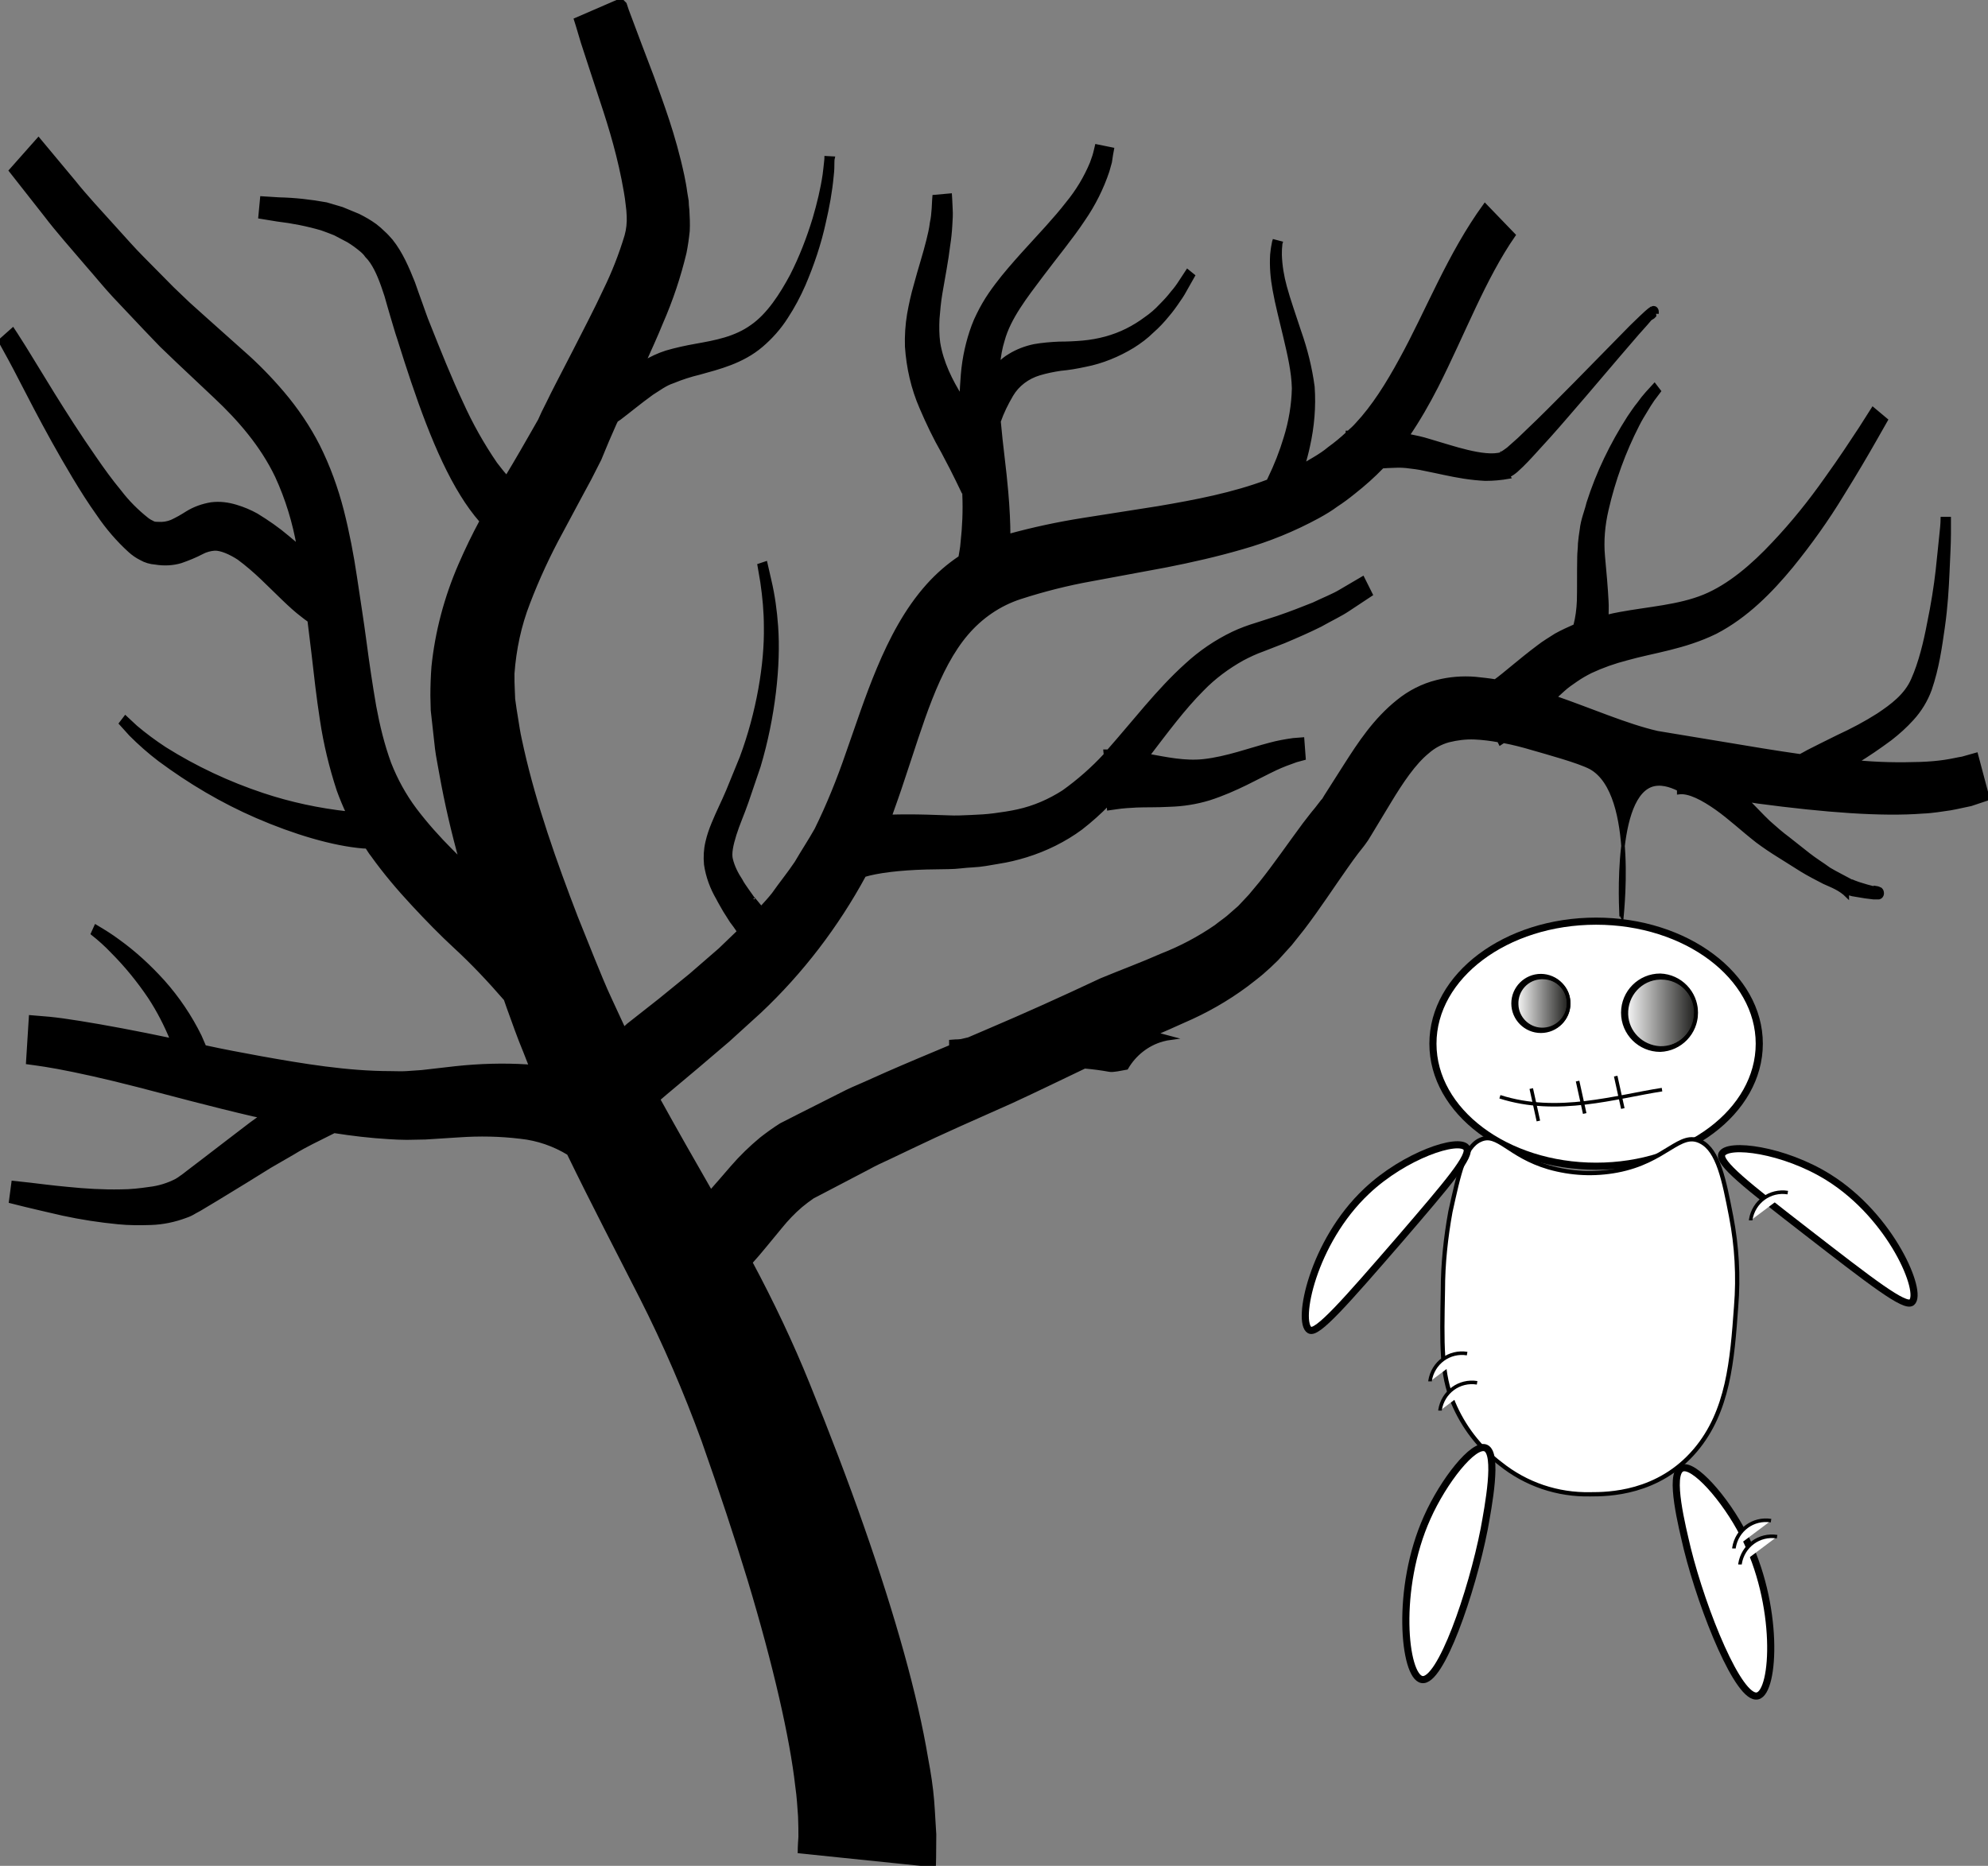 <?xml version="1.0" encoding="utf-8"?>
<!-- Generator: Adobe Illustrator 25.2.1, SVG Export Plug-In . SVG Version: 6.00 Build 0)  -->
<svg version="1.1" id="Capa_1" xmlns="http://www.w3.org/2000/svg" xmlns:xlink="http://www.w3.org/1999/xlink" x="0px" y="0px"
	 viewBox="0 0 558 523.8" style="enable-background:new 0 0 558 523.8;" xml:space="preserve">
<rect x="0" y="0" width="558" height="523.8" fill="#808080" stroke="none"/>
<style type="text/css">
	.st0{stroke:#000000;stroke-miterlimit:10;}
	.st1{fill:#3D3D3D;stroke:#000000;stroke-miterlimit:10;}
	.st2{fill:#FFFFFF;stroke:#000000;stroke-width:2;stroke-miterlimit:10;}
	.st3{fill:url(#SVGID_1_);stroke:#000000;stroke-miterlimit:10;}
	.st4{fill:#1D1D1B;stroke:#000000;stroke-miterlimit:10;}
	.st5{fill:url(#SVGID_2_);stroke:#000000;stroke-miterlimit:10;}
	.st6{fill:none;stroke:#000000;stroke-miterlimit:10;}
	.st7{fill:#FFFFFF;stroke:#000000;stroke-width:1.2;stroke-miterlimit:10;}
	.st8{fill:#FFFFFF;stroke:#000000;stroke-miterlimit:10;}
</style>
<path class="st0" d="M554.7,211.8l-3.9,1.1c-1.3,0.2-2.9,0.6-4.9,0.9s-4.2,0.5-6.9,0.6c-6,0.2-12,0.1-18-0.5c3.3-2,6.5-4.2,9.6-6.5
	c2.2-1.7,4.3-3.6,6.1-5.6c2.2-2.4,3.9-5.2,5-8.2c2.1-6.1,2.9-12,3.7-17.6s1.1-10.8,1.3-15.3s0.4-8.2,0.4-10.9s0-4.2,0-4.2h-1.9
	c0,0,0,1.4-0.3,4s-0.6,6.2-1.1,10.6s-1.3,9.5-2.4,14.8c-1,5.3-2.4,11.1-4.5,15.8c-1.9,4.4-5.8,7.3-9.7,9.9
	c-3.6,2.3-7.4,4.3-11.3,6.1c-3.4,1.7-6.3,3.1-8.4,4.2c-0.9,0.5-1.6,0.9-2.2,1.2c-3.4-0.5-6.9-1-10.5-1.6l-29.6-4.9
	c-8.7-2-18.4-6.3-28.8-9.9c0.8-0.7,1.5-1.4,2.3-2.1c1.2-1.1,2.4-1.9,3.7-2.8c1.3-0.9,2.7-1.7,4.1-2.4c3.2-1.5,6.6-2.7,10.1-3.6
	c7.4-2.1,16.1-3.1,24.9-7.4c8.7-4.5,15.6-11.6,21.3-18.5c5.2-6.4,10-13.1,14.3-20.2c3.8-6.1,6.9-11.4,9-15.1s3.3-5.8,3.3-5.8
	l-3.7-3.1l-3.5,5.5c-2.3,3.5-5.5,8.4-9.6,14.1c-4.5,6.4-9.4,12.5-14.8,18.2c-5.7,6.1-12.4,11.9-19.5,14.8s-15.5,3.4-23.6,4.9
	c-1.2,0.2-2.5,0.5-3.7,0.8c0-1.4,0.1-2.8,0-4.3c-0.2-3.9-0.6-8.3-1-12.6c-0.4-4.4,0-8.8,1-13.1c1.9-8.3,4.8-16.3,8.7-23.9
	c0.7-1.4,1.5-2.7,2.3-4c0.6-1,1.2-2,1.9-3l1.8-2.4l-1.3-1.7l-2.1,2.3c-0.8,0.9-1.6,1.9-2.3,2.9c-1,1.2-1.9,2.6-2.8,3.9
	c-4.8,7.5-8.7,15.5-11.4,24c-0.6,2.5-1.6,4.7-1.9,7.5c-0.2,1.3-0.4,2.6-0.5,3.9c0,1.2-0.2,2.6-0.2,3.7c-0.1,4.8,0,9-0.1,12.4
	c-0.1,2.4-0.4,4.7-1,7c-1.8,0.8-3.6,1.6-5.4,2.6c-1.7,1.1-3.4,2.1-4.8,3.2c-5.6,4.2-9.4,7.7-12.2,9.7c-1.8-0.3-3.7-0.5-5.6-0.7
	c-3.6-0.3-7.3,0-10.8,0.9c-4,1-7.7,2.9-10.9,5.5c-6.5,5.2-10.8,11.8-14.7,17.9l-5.6,8.8l-0.6,1l-0.1,0.1l0,0l-0.2,0.2l-1.7,2.2
	c-1.2,1.4-2.3,2.9-3.4,4.3c-4.3,5.8-8.2,11.5-12.2,16.5l-3,3.6l-3,3.2l-3.2,2.8c-1.1,0.9-2.3,1.7-3.4,2.6c-4.8,3.3-9.9,6-15.3,8.1
	c-5.4,2.4-11.1,4.5-16.9,6.9c-11.7,5.5-21.5,9.9-31.6,14.2l-5.6,2.4l-2.1,0.5c-0.7,0.1-1.2,0.1-1.6,0.1l-1.3,0.1v1.4
	c-6.2,2.6-12.2,5.1-17.9,7.6l-6.5,2.9c-2.1,0.9-4.2,1.8-6.3,2.9l-11.7,5.9l-5.3,2.7c-1.9,1.2-3.7,2.5-5.5,3.9
	c-2.9,2.4-5.7,5.1-8.2,8s-4.4,5.1-6,6.9c-5-8.7-9.9-17.3-14.7-26l2.1-1.8l8.7-7.3l8.8-7.5l8.8-8c11.8-11.1,21.7-24.1,29.4-38.3
	c3.6-1.1,9.8-1.9,17.5-2.1l6.1-0.1c2.4,0,4.5-0.4,6.9-0.5s4.8-0.6,7.2-1c2.6-0.4,5.1-1,7.7-1.8c5.5-1.7,10.8-4.3,15.4-7.7
	c2.7-2.1,5.3-4.4,7.7-6.9l0.1,1.4l2.1-0.3c1.9-0.3,3.9-0.4,5.8-0.5c2.5-0.1,5.6,0,9.1-0.2c3.8-0.1,7.6-0.7,11.2-1.8
	c7.5-2.4,13.9-6.2,18.6-8.4c1.9-0.9,3.8-1.6,5.8-2.3l2.2-0.6l-0.4-5.4l-2.6,0.2c-2.2,0.3-4.4,0.7-6.6,1.3
	c-5.4,1.4-12.1,3.9-18.5,4.6c-5.3,0.6-10.7-0.6-15.7-1.5c5.2-6.8,10-13.3,15.3-18.6c3.3-3.4,7.1-6.2,11.2-8.5c1.9-1,3.8-1.9,5.8-2.6
	l5.9-2.3c3.8-1.6,7.2-3.1,10.2-4.6c3-1.7,5.6-2.9,7.7-4.3l6.5-4.3l-2.3-4.6l-6.3,3.7c-2,1.2-4.6,2.2-7.5,3.6
	c-3,1.2-6.3,2.5-10.1,3.8l-5.9,1.9c-2.3,0.7-4.5,1.5-6.6,2.5c-4.8,2.3-9.2,5.3-13.1,8.9c-7.9,7.1-14.8,16.2-21.9,24.2h-0.9l0.1,1
	c0,0.1-0.1,0.1-0.1,0.1c-3.5,3.8-7.5,7.3-11.7,10.3c-3.9,2.5-8.2,4.4-12.8,5.4c-2.2,0.5-4.4,0.8-6.6,1.1s-4.4,0.4-6.6,0.5
	s-4.3,0.2-6.2,0.1l-6.1-0.2c-3.7-0.1-7.2-0.1-10.4,0c1.2-3.4,2.4-6.7,3.5-10.1c2.7-8,5.1-15.9,7.9-23s6-13.4,10.1-18.2
	c4-4.7,9.2-8.3,15.1-10.2c6.5-2.1,13.2-3.8,19.9-5l21-3.9c7.1-1.4,14.2-3,21.4-5.1c7.4-2.1,14.5-5,21.3-8.7c1.8-1,3.5-2,5.1-3.2
	c1.7-1.1,3.3-2.3,4.9-3.6c2.8-2.2,5.5-4.6,8-7.2l1.5-0.1l2.8-0.1c0.8,0,1.6,0,2.4,0.1c1.7,0.2,3.5,0.4,5.2,0.8
	c3.6,0.7,7.2,1.6,11.1,2.2c2,0.3,3.9,0.5,5.9,0.6c2.3,0,4.5-0.2,6.7-0.6c-0.1-0.2-0.2-0.3-0.3-0.3c0.9-0.4,1.6-0.9,2.3-1.5
	c0.5-0.5,1-0.9,1.5-1.4c0.9-0.9,1.8-1.8,2.7-2.8c1.7-1.9,3.4-3.7,5.1-5.6c3.4-3.8,6.6-7.6,9.9-11.4l9.8-11.5l4.9-5.7l2.5-2.8
	l1.2-1.4L464,89l0.3-0.3l0.1-0.1v-0.1c-0.1-0.2-0.1-0.4-0.2-0.5s-0.1-0.2-0.1-0.3c0-0.1,0,0,0-0.1h1c0-0.4-0.1-0.7-0.4-1
	c-0.1-0.1-0.3-0.2-0.5-0.2c-0.1,0-0.3,0-0.4,0.1c-0.1,0-0.2,0.1-0.3,0.1c-0.1,0.1-0.2,0.1-0.3,0.2l-0.4,0.3l-0.7,0.6l-1.4,1.3
	l-2.8,2.7l-5.2,5.3l-10.5,10.7c-3.5,3.5-7,7.1-10.5,10.5c-1.8,1.7-3.5,3.4-5.3,5.1c-0.9,0.8-1.8,1.6-2.7,2.4c-0.4,0.4-0.9,0.7-1.3,1
	c-0.2,0.1-0.4,0.3-0.6,0.4c-0.1,0-0.1,0.1-0.2,0.1c0,0.1-0.1-0.1,0,0.1c0.2,0.5,0.3,1,0.4,1.5l-0.5-1.4c-2.5,0.8-6.2,0.2-9.6-0.6
	s-7-2-10.8-3.1c-1.9-0.6-3.8-1-5.8-1.4h-0.2c3-4.4,5.7-9.1,8.1-13.8c7.6-15,13.3-30.4,21.7-42.5l-8.1-8.4
	c-10.1,13.9-16.1,29.8-23.6,43.4c-3.7,6.8-7.7,13.2-12.4,18.2c-0.7,0.8-1.5,1.5-2.3,2.2h-0.3v0.3c-1.6,1.5-3.3,2.9-5.1,4.2
	c-1.3,1.1-2.7,2-4.2,2.9c-1,0.6-2.1,1.2-3.1,1.9c0.5-1.8,1-3.6,1.4-5.5c1.2-5.4,1.7-11,1.3-16.6c-0.7-5.3-2-10.5-3.8-15.6
	c-1.5-4.6-3-8.8-4-12.5c-0.8-2.9-1.3-5.9-1.4-8.9c0-0.8,0-1.7,0.1-2.5c0-0.6,0.1-0.9,0.1-0.9l-1.9-0.5c0,0-0.1,0.3-0.2,1
	c-0.2,0.9-0.3,1.9-0.4,2.8c-0.2,3.3,0.1,6.7,0.7,9.9c0.7,4,1.9,8.5,3,13.2s2.3,9.7,2.4,14.4c-0.1,4.7-0.9,9.4-2.3,13.9
	c-1.2,4-2.7,7.8-4.5,11.5c-0.1,0.2-0.2,0.5-0.4,0.7c-9.8,3.7-20.3,5.7-30.9,7.5l-21,3.3c-7,1.1-14,2.6-20.9,4.5
	c0-3.5-0.2-7.7-0.6-12.3c-0.5-6.1-1.5-12.9-2.1-19.8c0.9-2.6,2.1-5,3.5-7.4c1.7-2.9,4.5-5,7.8-6c2-0.6,4-1,6-1.3
	c2.3-0.2,4.6-0.6,6.9-1.1c4.7-0.9,9.3-2.8,13.4-5.3c1.9-1.2,3.8-2.6,5.4-4.2c1.6-1.4,3-2.9,4.3-4.5c1.2-1.4,2.2-2.8,3.2-4.3
	c0.8-1.1,1.5-2.3,2.2-3.6c1.1-2,1.8-3.2,1.8-3.2l-1.6-1.3l-1.9,2.9c-0.7,1.1-1.5,2.2-2.3,3.1c-1,1.3-2.1,2.5-3.3,3.7
	c-1.3,1.4-2.7,2.6-4.3,3.7c-1.6,1.2-3.4,2.3-5.2,3.2c-3.8,1.9-8,3-12.3,3.4c-2.2,0.2-4.5,0.3-6.7,0.3c-2.3,0.1-4.7,0.3-7,0.7
	c-2.4,0.5-4.8,1.4-6.9,2.7c-1.2,0.7-2.3,1.6-3.2,2.6c0.2-2.3,0.6-4.7,1.3-6.9c1.7-6.3,6.5-12.4,10.7-18s8.6-10.9,11.9-15.9
	c2.9-4.2,5.2-8.8,6.8-13.6l0.7-2.5c0.1-0.8,0.2-1.4,0.3-2c0.2-1,0.3-1.6,0.3-1.6l-4.4-0.9c0,0-0.1,0.4-0.3,1.3
	c-0.1,0.4-0.2,0.9-0.4,1.5l-0.7,2c-1.7,4.1-4,7.9-6.8,11.3c-3.4,4.4-7.8,9-12.6,14.3c-2.4,2.7-4.9,5.5-7.3,8.7
	c-1.2,1.6-2.4,3.3-3.5,5.2c-0.6,1-1.1,2-1.6,3s-1,2.1-1.4,3.2c-1.6,4.3-2.6,8.9-3,13.5c-0.2,2.2-0.3,4.5-0.4,6.6
	c-2.9-4.6-5.5-9.8-6.4-15.4c-0.3-2.2-0.3-4.5-0.2-6.7c0.2-2.4,0.4-4.7,0.8-7.1c0.8-4.7,1.7-9.3,2.2-13.5c0.3-1.9,0.5-3.8,0.6-5.7
	c0.1-1.5,0.2-3,0.1-4.5c-0.1-2.5-0.2-3.9-0.2-3.9l-4.5,0.4c0,0-0.1,1.2-0.2,3.4c-0.1,1.3-0.2,2.6-0.5,3.9c-0.2,1.7-0.6,3.4-1,5
	c-0.9,3.7-2.3,7.9-3.6,12.8c-0.7,2.4-1.3,5.1-1.8,7.9c-0.5,3-0.7,6.1-0.6,9.1c0.4,5.9,1.7,11.7,4.1,17.2c1.8,4.2,3.8,8.4,6.1,12.4
	c1.8,3.4,3.2,6.1,4.1,8l1.4,2.9l0.4-0.3c0,0.4,0,0.9,0,1.3c0.2,4.6,0,9.1-0.5,13.6c-0.1,1.6-0.4,2.7-0.5,3.5c0,0.2-0.1,0.4-0.1,0.6
	c-3.3,2.2-6.3,4.8-9,7.8c-6.2,6.9-10.5,15.3-13.9,23.4c-3.4,8.1-6,16.2-8.7,23.8c-2.5,7.3-5.4,14.5-8.8,21.4
	c-1.8,3.2-3.8,6.2-5.6,9.3c-2,3-4.3,5.8-6.4,8.8c-1.1,1.4-2.3,2.7-3.5,4c-0.1-0.2-0.3-0.4-0.4-0.6l-0.9-1.1l-0.5-0.6
	c-0.1-0.2-0.5-0.6-0.4-0.4l-1.7-2.4c-0.6-0.9-1.3-1.8-1.8-2.8c-1.2-1.8-2.2-3.8-2.7-5.9c-0.4-1.6,0.1-4,1-6.9s2.3-6,3.4-9.2
	s2.3-6.7,3.4-10c4.1-13.7,5.7-28.5,4.9-39.3c-0.3-4.3-0.9-8.7-1.9-12.9c-0.7-3-1.1-4.8-1.1-4.8l-1.8,0.6c0,0,0.3,1.7,0.8,4.7
	c0.6,4.1,1,8.3,1,12.5c0.2,10.4-2.1,24.2-6.8,36.8c-1.3,3.1-2.5,6.2-3.8,9.3s-2.8,6-4.1,9.2c-0.7,1.7-1.3,3.4-1.7,5.2
	c-0.5,2.1-0.6,4.2-0.4,6.3c0.5,3.4,1.7,6.6,3.4,9.5c0.6,1.2,1.3,2.3,1.9,3.4l1.9,3l0.9,1.2l0.7,1c0.2,0.3,0.3,0.5,0.5,0.7
	c-1.8,1.7-3.5,3.4-5.3,5.1l-8.3,7.2l-8.6,7l-8.9,7l-1.2,1.1c-1.3-2.7-2.5-5.5-3.8-8.2c-1.7-3.6-3.3-7.6-4.9-11.5l-4.7-11.7
	c-6-15.6-11.6-31.5-15.1-47c-0.4-1.9-0.9-3.9-1.2-5.8l-0.9-5.6l-0.4-2.8l-0.1-2.4c-0.1-1.6-0.1-3.2-0.1-4.8
	c0.5-6.8,1.9-13.5,4.4-19.9c2.6-6.8,5.7-13.5,9.2-19.9l5.3-9.9l2.7-5c0.9-1.8,1.9-3.7,2.8-5.5l1.2-2.9l1-2.4l2.1-4.8l0.4-0.8
	l0.9-0.6c2.4-1.8,5.5-4.4,9.1-7c1.8-1.1,3.7-2.6,5.9-3.3c2.4-1,4.9-1.8,7.4-2.4c5.4-1.5,12-3.1,17.4-7.7c2.7-2.3,5.1-5,7-8
	c1.9-2.9,3.5-5.9,4.9-9.1c2.4-5.6,4.4-11.5,5.7-17.5c1-4.3,1.8-8.6,2.2-13c0.2-1.6,0.2-2.8,0.2-3.7s0.1-1.3,0.1-1.3l-1.9-0.1
	c0,0,0,0.4-0.1,1.2s-0.2,2-0.4,3.5c-0.6,4.1-1.6,8.2-2.8,12.3c-1.7,5.6-3.8,11-6.4,16.1c-2.9,5.4-6.5,11-11.1,14.2
	c-4.7,3.4-10.2,4.4-15.8,5.4c-2.8,0.5-5.6,1.1-8.3,1.9c-2.2,0.7-4.3,1.7-6.3,2.9c1.7-3.8,3.4-7.5,4.9-11.2c2.8-6.4,5-13,6.6-19.7
	c0.4-2,0.7-4.1,0.9-6.1c0.1-1.9,0-3.9-0.1-5.8c-0.1-0.9-0.2-1.8-0.2-2.6l-0.4-2.4c-0.2-1.6-0.5-3.1-0.8-4.6
	c-2.5-11.7-5.9-20.4-8.5-27.7c-2.7-7.1-4.8-12.6-6.2-16.4c-0.7-1.8-1.2-3.2-1.5-4.2L174.3,0l-12.7,5.5c0,0,0.2,0.6,0.5,1.6
	s0.8,2.7,1.4,4.7c1.3,3.9,3.1,9.6,5.5,16.8s5,15.8,6.6,25.2c0.2,1.2,0.4,2.4,0.5,3.5l0.2,1.7l0.1,1.6c0.1,1.9-0.1,3.8-0.6,5.6
	c-1.6,5.3-3.6,10.4-6,15.3c-2.6,5.6-5.6,11.3-8.7,17.4c-1.6,3.1-3.2,6.2-4.8,9.3c-0.8,1.6-1.7,3.3-2.5,5l-1.3,2.6l-1,2.2l-2.4,4.2
	l-2.7,4.7c-1.4,2.4-2.8,4.8-4.2,7.1c-1.1-1.2-2.1-2.5-3.1-3.8c-3.7-5.4-6.9-11.1-9.6-17.1c-3.2-6.8-6.2-14.3-9.3-22.1
	c-0.8-1.9-1.4-3.8-2.1-5.7s-1.4-3.9-2.1-5.9c-1.6-4-3.4-8.3-6.2-11.8c-0.7-0.8-1.4-1.6-2.2-2.3c-0.7-0.7-1.5-1.4-2.3-2
	c-1.5-1.1-3.1-2-4.7-2.8L96,58.6l-4.4-1.3c-4.4-0.8-8.8-1.3-13.3-1.4l-4.8-0.3L73,60.9l4.9,0.8c4.2,0.5,8.3,1.3,12.4,2.5
	c1.2,0.4,2.4,0.9,3.7,1.4l3.8,2c1.3,0.8,2.4,1.6,3.6,2.6c0.6,0.5,1.1,1,1.5,1.6c0.5,0.5,1,1.1,1.4,1.7c1.7,2.5,2.9,5.8,4.1,9.5
	c0.6,2,1.1,4,1.7,5.9s1.2,4.2,1.9,6.2c5,16,10.6,32.4,17.7,43.8c1.6,2.6,3.4,5.1,5.4,7.4c-2.1,3.9-4.1,8-6,12.4
	c-3.9,9-6.5,18.7-7.5,28.5c-0.2,2.7-0.3,5.4-0.3,8.1l0.1,4.1l0.4,3.6c0.3,2.4,0.5,4.8,0.8,7.2s0.8,4.6,1.2,7
	c1.5,8.4,3.4,16.5,5.6,24.4c-0.9-0.9-1.8-1.8-2.7-2.7c-3.6-3.6-7.1-7.5-10.2-11.6c-3-4-5.4-8.4-7.2-13c-1.9-5.2-3.2-10.6-4.2-16
	c-1-5.8-1.9-11.8-2.7-17.9s-1.8-12.3-2.7-18.4s-2.1-12.4-3.7-18.7c-1.6-6.2-3.8-12.3-6.7-18.1c-2.7-5.3-6.1-10.3-10-14.9
	c-3.5-4.1-7.2-7.9-11.2-11.4l-10.3-9.2l-4.9-4.4L48.4,81L40,72.5c-2.7-2.7-5.1-5.5-7.4-8C28,59.4,23.9,55,20.8,51.1l-10-12L3,47.9
	l9.9,12.6c3.1,4.1,7.2,8.7,11.8,14.1c2.3,2.6,4.7,5.6,7.4,8.5l8.5,9l4.6,4.8l4.9,4.7l10.4,9.8c6.6,6.2,13,13.5,17.2,22.3
	c2.9,6.3,4.9,12.9,6.1,19.7l-3.1-2.6c-2.7-2.3-5.6-4.3-8.7-6.2c-1.8-1-3.7-1.8-5.7-2.4c-2.3-0.7-4.6-1-7-0.7
	c-2.4,0.4-4.7,1.2-6.8,2.5c-1.4,0.9-2.8,1.7-4.3,2.4c-1.2,0.5-2.5,0.7-3.8,0.6c-0.5,0-1,0-1.4-0.2c-0.6-0.3-1.2-0.6-1.7-1
	c-2.9-2.3-5.5-4.9-7.7-7.8c-2.5-3-4.8-6.2-7-9.4c-4.4-6.3-8.4-12.6-11.7-17.9L6.8,97.5c-2-3.2-3.2-5-3.2-5L0,95.7c0,0,1,1.8,2.8,5.1
	s4.2,8.1,7.2,13.8s6.6,12.3,10.8,19.3c2.1,3.5,4.3,7,6.8,10.5c2.5,3.7,5.5,7.2,8.8,10.2c1,0.9,2,1.6,3.2,2.2c1.2,0.7,2.6,1.1,4,1.2
	c2.4,0.4,4.9,0.3,7.2-0.4c2-0.7,4-1.5,5.9-2.5c1.1-0.6,2.3-0.9,3.5-1c1.8-0.1,4.5,1.1,6.8,2.6c2.3,1.7,4.5,3.6,6.6,5.6
	c4.2,4,8,8,11.2,10.4c0.6,0.5,1.3,1,2,1.5c0.4,3,0.7,6,1.1,9c0.7,6.1,1.4,12.5,2.4,18.9c1,6.7,2.6,13.3,4.7,19.7
	c0.8,2.2,1.7,4.4,2.7,6.5c-8.2-0.9-16.2-2.6-24-5.2c-9.6-3.2-18.8-7.5-27.4-12.9c-2.9-1.9-5.6-3.9-8.2-6.1l-2.9-2.7l-1.3,1.7
	l2.8,3.1c2.5,2.5,5.2,4.9,8.1,7.1c8.5,6.3,17.6,11.7,27.3,15.9c10.4,4.5,21.3,7.8,29.9,8.5c0.3,0,0.7,0,1,0.1
	c0.5,0.7,0.9,1.5,1.5,2.2c3.5,4.9,7.4,9.5,11.5,13.9c3.8,4.1,8,8.4,11.7,11.8c5,4.6,9.7,9.6,14.2,14.8l0.8,2.3
	c1.5,4.1,2.9,8.2,4.7,12.5l1.6,4.1c-0.4,0-0.8-0.1-1.2-0.1c-6.6-0.4-13.2-0.2-19.8,0.5l-9.6,1.1l-4.3,0.3c-1.5,0.1-3,0-4.5,0
	c-12.1,0-24.7-2.1-36.4-4.2c-5.5-1-10.8-2-15.8-3.1c-0.4-0.9-0.8-1.9-1.3-3c-2.7-5.5-6.2-10.7-10.3-15.3c-3.8-4.2-8-8.1-12.6-11.4
	c-2-1.5-4.1-2.8-6.3-4.1l-0.9,2c1.9,1.5,3.8,3.2,5.5,5c3.9,3.9,7.4,8.2,10.5,12.8c2.5,3.8,4.6,7.9,6.3,12.1l-7.3-1.5
	c-9.5-1.9-17.6-3.3-23.3-4.1c-2.9-0.4-5.2-0.6-6.7-0.7l-2.4-0.2l-0.8,12.8l2.2,0.3c1.4,0.2,3.5,0.5,6.2,1c5.4,1,13.2,2.7,22.5,5.1
	s20.3,5.4,32.3,8.2l2.4,0.5l-2.9,2.1l-6.8,5.2l-7.3,5.6l-3.8,2.9l-0.9,0.7l-0.7,0.5c-0.5,0.4-1,0.7-1.5,1c-2.3,1.2-4.9,2-7.5,2.3
	c-2.7,0.4-5.4,0.7-8.1,0.7c-5,0.1-10-0.2-14.9-0.7c-4.4-0.4-8.1-0.9-10.7-1.2L3.7,332L3,337.3l4,1c2.6,0.6,6.2,1.5,10.7,2.5
	c5.1,1.1,10.3,1.9,15.5,2.4c3,0.3,6.1,0.3,9.1,0.2c3.4-0.1,6.7-0.8,9.9-2c0.9-0.3,1.7-0.7,2.5-1.2l1.3-0.7l1-0.6l4-2.4l7.7-4.7
	l7.1-4.4l6.4-3.7c3.9-2.4,7.3-3.9,9.6-5.1l2-1c5.1,0.8,10.2,1.4,15.3,1.7c1.7,0.1,3.4,0.2,5.1,0.2l5.2-0.1l9.4-0.6
	c5.8-0.4,11.5-0.3,17.3,0.4c4.8,0.5,9.4,2.1,13.5,4.6l0,0c6.9,14.2,13.9,27.6,20.4,40.4c6.6,13,12.4,26.5,17.4,40.2
	c4.9,13.9,9.2,26.9,12.9,39c7.3,24.2,11.9,44.6,13.4,57.9c0.5,3.4,0.6,6.1,0.8,8.6c0.1,2.4,0.1,4.2,0.1,5.8
	c-0.2,2.7-0.2,4.1-0.2,4.1l37.8,3.9c0,0,0.1-3,0.1-8.7c-0.2-2.6-0.3-5.8-0.6-9.5s-0.9-7.7-1.7-11.9c-2.9-17.4-9.1-39.6-18-65
	c-4.4-12.6-9.6-26.2-15.2-40c-4.6-11.4-10.1-23-16.1-34.2c2.4-2.6,5.3-6.3,8.4-10c1.7-2.1,3.6-4.1,5.7-5.9c1.1-0.9,2-1.6,3.3-2.5
	l4.8-2.5l10.7-5.6c1.8-1,3.9-2,5.9-2.9l6.3-3c8.5-4.1,18.1-8.3,28.2-12.8c6.5-3,13.5-6.4,20.4-9.7h0.3c2.3,0.2,4.5,0.5,6.7,0.9
	c1,0.2,3.1-0.3,4.8-0.6c2.2-3.8,5.8-6.7,10.1-7.9c0.8-0.2,1.6-0.4,2.4-0.5l-4.5-1.2c2.6-1.1,5.2-2.3,7.9-3.5
	c6.3-2.7,12.3-6.1,17.8-10.2c1.4-1.1,2.9-2.2,4.3-3.4s2.8-2.5,4.2-3.9l3.8-4.2l3.5-4.4c4.5-5.9,8.3-11.8,12.2-17.3
	c1-1.4,1.9-2.7,2.9-4l1.5-1.9l0.6-0.8c0.2-0.3,0.5-0.7,0.7-1l0.8-1.3c1.8-3,3.7-6.1,5.5-9.1c3.5-5.8,7-11,10.8-14.1
	c1.7-1.5,3.7-2.6,5.9-3.2c2.4-0.6,4.8-0.9,7.3-0.8c2.3,0.1,4.6,0.4,6.8,0.8l0.4,0.8l0.9-0.6c2.7,0.5,5.4,1.2,8.1,2
	c4.1,1.2,13,3.6,16.4,5.4c13.2,7.4,8.5,43.3,8.6,43.3s-2.6-34,8.2-38.3c2.6-1,5.5-0.1,7.9,1.1v0.9c2.9-0.4,6.9,1.8,10.6,4.4
	s7.3,6,11.4,9.2c2,1.5,4.1,2.9,6.2,4.2l6.2,3.9c2.1,1.3,4.3,2.4,6.4,3.5c2.2,1,4.5,1.8,6.5,3.8c0-0.4,0-0.8-0.1-0.9
	c0.5,0.2,1,0.4,1.5,0.5l1.2,0.2l2.4,0.4l2.4,0.3h0.6h0.6h0.2c0.2,0,0.3-0.1,0.5-0.2c0.1-0.1,0.2-0.1,0.2-0.2
	c0.2-0.2,0.3-0.5,0.3-0.8c0-0.4-0.1-0.8-0.4-1.1h-0.1l-0.1-0.1c-0.1,0-0.1-0.1-0.2-0.1l-0.2-0.1l-0.3-0.1l-0.6-0.1v0.2h-0.1
	l-2.3-0.6l-2.3-0.7l-1.1-0.4l-0.5-0.2l-0.2-0.1h-0.1l0,0l-0.2,0.4l-0.1-0.5c-2-1.1-4.1-2.1-6.1-3.3c-1.9-1.4-3.9-2.6-5.8-4.1
	l-5.7-4.5c-1.9-1.4-3.7-3-5.5-4.6c-2-1.9-4-4.1-6.1-6.2l3.2,0.5c18.8,2.5,34.7,3.7,46.2,2.8c2.8-0.1,5.5-0.6,7.7-0.9
	c2.3-0.4,4.2-0.9,5.8-1.2l4.8-1.6L554.7,211.8z"/>
<path class="st1" d="M454,276"/>
<ellipse class="st2" cx="448" cy="293" rx="45.8" ry="34.4"/>
<linearGradient id="SVGID_1_" gradientUnits="userSpaceOnUse" x1="469.79" y1="613.67" x2="490.09" y2="613.67" gradientTransform="matrix(1 0 0 -1 -14.03 897.97)">
	<stop  offset="0" style="stop-color:#FFFFFF"/>
	<stop  offset="1" style="stop-color:#1D1D1B"/>
</linearGradient>
<circle class="st3" cx="465.9" cy="284.3" r="10.1"/>
<path class="st4" d="M476.1,284.3c0,5.7-4.5,10.3-10.1,10.5c-5.8,0-10.5-4.7-10.5-10.5s4.7-10.5,10.5-10.5
	C471.6,274,476.1,278.6,476.1,284.3L476.1,284.3z M476.1,284.3c0-5.4-4.4-9.8-9.8-9.8c-0.1,0-0.2,0-0.4,0c-5.4,0.2-9.6,4.8-9.4,10.3
	c0.2,5.1,4.3,9.1,9.4,9.4c5.4,0.2,9.9-4,10.1-9.4C476,284.5,476.1,284.4,476.1,284.3L476.1,284.3z"/>
<linearGradient id="SVGID_2_" gradientUnits="userSpaceOnUse" x1="439.27" y1="616.27" x2="454.37" y2="616.27" gradientTransform="matrix(1 0 0 -1 -14.03 897.97)">
	<stop  offset="0" style="stop-color:#FFFFFF"/>
	<stop  offset="1" style="stop-color:#1D1D1B"/>
</linearGradient>
<circle class="st5" cx="432.8" cy="281.7" r="7.5"/>
<path class="st4" d="M440.3,281.7c0,4.3-3.5,7.8-7.8,7.8s-7.8-3.5-7.8-7.8s3.5-7.8,7.8-7.8c2.1,0,4.2,0.9,5.6,2.4
	C439.6,277.8,440.3,279.7,440.3,281.7z M440.3,281.7c0-4-3.2-7.3-7.3-7.3c-0.1,0-0.2,0-0.3,0c-4,0.1-7.2,3.5-7,7.6
	c0.1,3.8,3.2,6.9,7,7c4,0.1,7.4-3,7.6-7.1C440.3,281.8,440.3,281.8,440.3,281.7L440.3,281.7z"/>
<path class="st6" d="M421,307.9c16.2,5.2,32.5,0,45.5-2"/>
<path class="st6" d="M453.5,302.1l2,9.1"/>
<path class="st6" d="M442.8,303.5l2,9.1"/>
<path class="st6" d="M429.8,305.6l2,9.1"/>
<path class="st7" d="M415.5,320c4.9-2.3,7.9,4.4,19.2,7.7c6.3,1.8,12.8,2.1,19.2,0.9c13.8-2.6,17.6-11.2,23.5-8.1
	c4.9,2.5,6.5,10.7,8.5,21c1.6,8.3,2.1,16.8,1.4,25.3c-1.1,15.2-2.2,29.4-11.4,40.3c-10.4,12.3-24.6,12.4-29.5,12.4
	c-9.2,0.2-18.1-2.8-25.3-8.6c-5.8-4.4-10.4-10.4-13.2-17.1c-3.4-8.2-3.2-16.1-2.9-31.7c0-7.3,0.8-14.7,2.1-21.9
	C409.5,329.4,411,322,415.5,320z"/>
<path class="st8" d="M397.9,387.5"/>
<path class="st8" d="M414.6,388.2c-5-0.8-9.6,2.6-10.4,7.6c0,0.1,0,0.1,0,0.2"/>
<path class="st8" d="M411.8,380c-5-0.8-9.6,2.6-10.4,7.6c0,0.1,0,0.1,0,0.2"/>
<path class="st2" d="M411.6,322.2c-2.2-2.9-17.3,2.1-28,12.2c-15.2,14.3-19.7,36.9-16,39c2.1,1.2,9.9-7.7,25.4-25.6
	C406.4,332.2,413.2,324.3,411.6,322.2z"/>
<path class="st2" d="M483.3,324c1.6-3.3,17.4-1.3,29.9,6.5c17.8,11.1,26.6,32.4,23.4,35.1c-1.9,1.6-11.2-5.6-29.9-20.1
	C490.3,332.8,482.2,326.4,483.3,324z"/>
<path class="st8" d="M501.8,334.8c-5-0.8-9.6,2.6-10.4,7.6c0,0.1,0,0.1,0,0.2"/>
<path class="st2" d="M417,406.5c-3.4-1.4-11.8,9.2-16.4,19.5c-9,20-6.5,44.6-1.5,45.5c5.2,1,14-24.4,17.5-42.3
	C417.7,423.1,420.6,408,417,406.5z"/>
<path class="st2" d="M472,412.2c3.3-1.6,12.3,8.6,17.4,18.6c10.1,19.5,8.8,44.2,3.9,45.3c-5.2,1.2-15.3-23.6-19.7-41.3
	C472.2,428.8,468.4,413.9,472,412.2z"/>
<path class="st8" d="M497.1,426.9c-5-0.8-9.6,2.6-10.4,7.6c0,0.1,0,0.1,0,0.2"/>
<path class="st8" d="M498.8,431.4c-5-0.8-9.6,2.6-10.4,7.6c0,0.1,0,0.1,0,0.2"/>
</svg>
